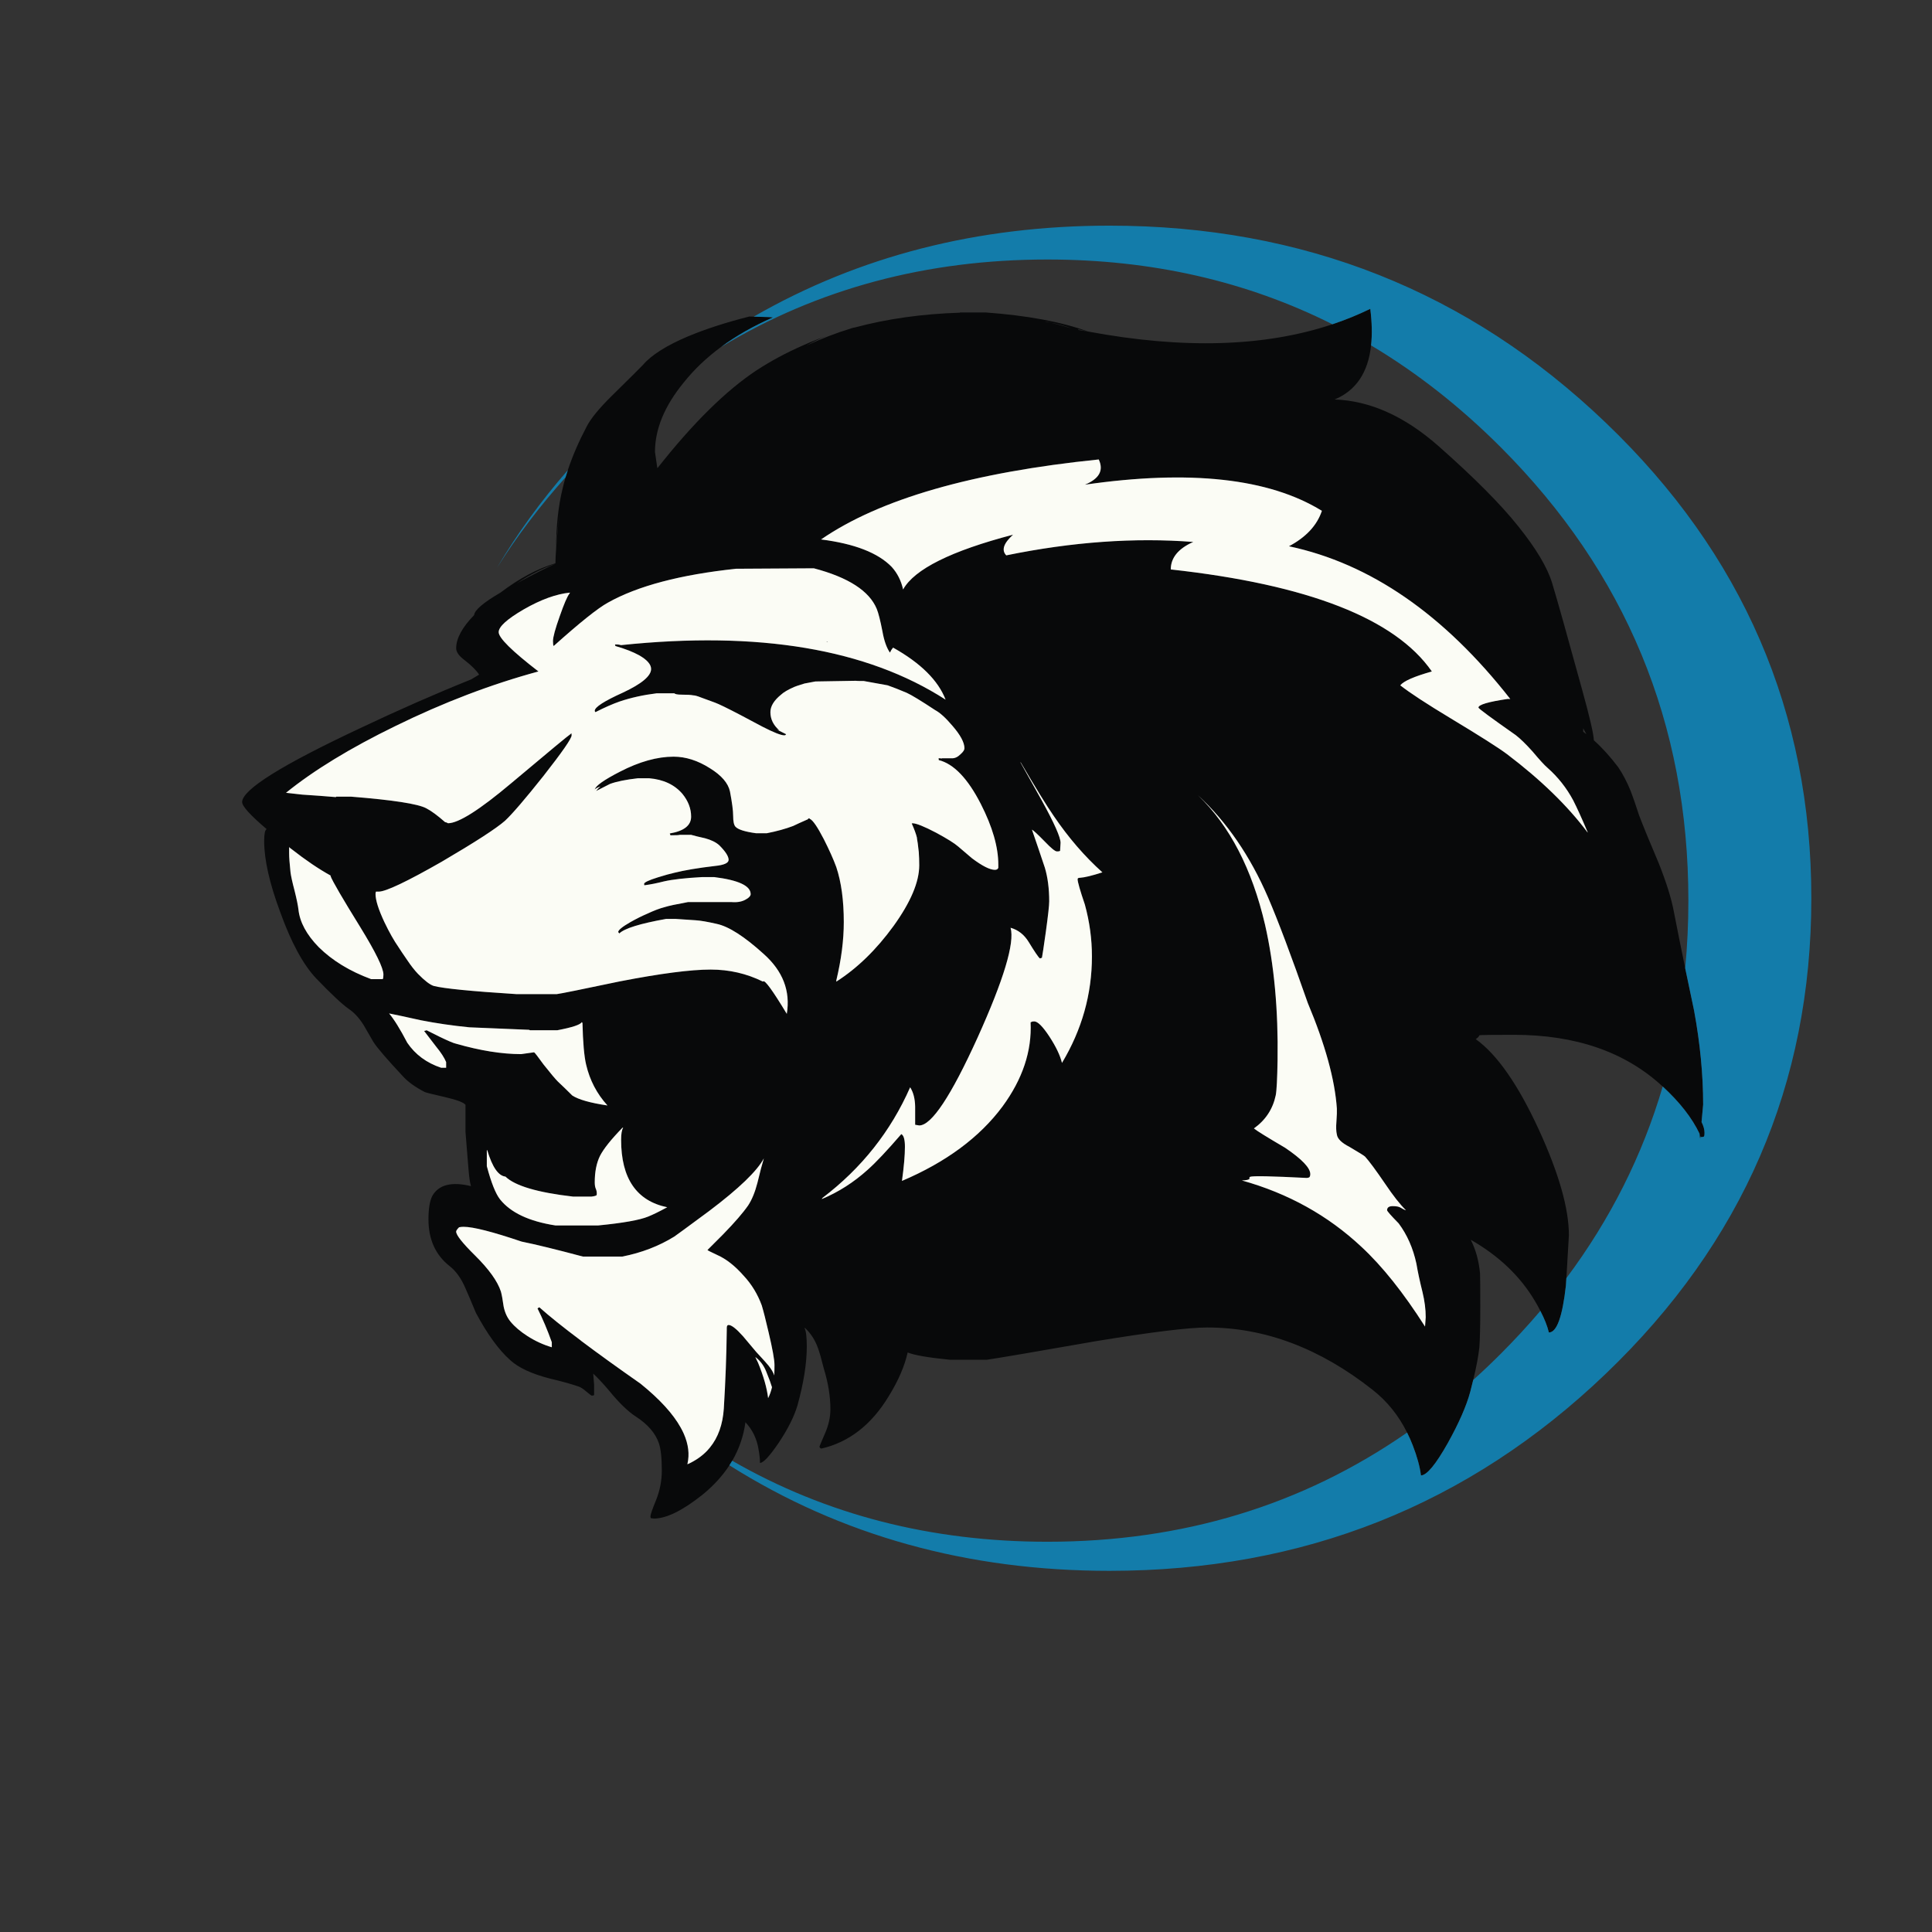 <?xml version="1.0" encoding="utf-8"?>
<!-- Generator: Adobe Illustrator 16.0.0, SVG Export Plug-In . SVG Version: 6.00 Build 0)  -->
<!DOCTYPE svg PUBLIC "-//W3C//DTD SVG 1.1//EN" "http://www.w3.org/Graphics/SVG/1.1/DTD/svg11.dtd">
<svg version="1.1" id="Layer_1" xmlns="http://www.w3.org/2000/svg" xmlns:xlink="http://www.w3.org/1999/xlink" x="0px" y="0px"
	 width="300px" height="300px" viewBox="0 0 300 300" enable-background="new 0 0 300 300" xml:space="preserve">
<rect x="0" y="0" width="300" height="300" fill="#333333" stroke="none"/>
<g>
	<path fill-rule="evenodd" clip-rule="evenodd" fill="#08090A" d="M245.837,113.616c0.141,0.118,0.306,0.247,0.494,0.388
		c-0.142-0.282-0.307-0.588-0.494-0.917V113.616z M212.899,53.634c-0.456,4.217-2.345,7.016-5.663,8.398
		c5.48,0.188,10.844,2.587,16.089,7.197c5.575,4.917,9.728,9.092,12.455,12.526c2.753,3.435,4.493,6.351,5.223,8.75
		c0.729,2.375,2.281,7.892,4.657,16.548c1.177,4.234,1.787,6.869,1.834,7.904c1.247,1.105,2.506,2.493,3.776,4.164
		c0.729,1.082,1.376,2.317,1.94,3.705c0.329,0.847,0.765,2.105,1.306,3.775c0.635,1.67,1.658,4.164,3.069,7.48
		c1.176,2.964,1.952,5.457,2.329,7.48c0.483,2.493,1.071,5.421,1.764,8.786c0.421,2.026,0.88,4.214,1.377,6.563
		c0.94,5.104,1.411,9.974,1.411,14.607l-0.248,2.717c0.307,0.611,0.459,1.164,0.459,1.658c0,0.354-0.023,0.518-0.07,0.494
		c0.047,0.117-0.117,0.176-0.494,0.176c-0.023-0.047-0.035-0.105-0.035-0.176l-0.07,0.424c-0.047-0.142-0.07-0.271-0.07-0.389
		c-0.024-0.141-0.036-0.271-0.036-0.389c-1.162-2.439-3.066-4.88-5.716-7.32c-0.038-0.029-0.073-0.059-0.105-0.088
		c-5.763-5.293-13.432-7.939-23.005-7.939c-3.317,0-5.104,0.023-5.363,0.07c-0.047,0.188-0.235,0.389-0.564,0.6
		c3.316,2.377,6.586,7.068,9.809,14.078c3.105,6.775,4.657,12.232,4.657,16.372c0,0.195-0.129,2.419-0.388,6.669
		c-0.023,0.364-0.047,0.74-0.07,1.129c-0.541,4.869-1.423,7.304-2.646,7.304c-0.233-0.984-0.675-2.102-1.323-3.353
		c-0.265-0.521-0.564-1.062-0.899-1.623c-2.282-3.811-5.587-6.95-9.915-9.42c0.776,1.506,1.259,3.258,1.446,5.257
		c0.023,0.636,0.035,2.376,0.035,5.222c0,2.87-0.047,4.94-0.141,6.211c-0.146,1.367-0.464,3.061-0.953,5.08
		c-0.136,0.583-0.289,1.194-0.458,1.835c-0.589,2.188-1.753,4.846-3.493,7.974c-1.882,3.341-3.27,5.011-4.164,5.011
		c-0.164-1.341-0.588-2.894-1.27-4.657c-0.267-0.693-0.561-1.357-0.883-1.994c-1.317-2.648-3.093-4.854-5.327-6.615
		c-8.187-6.469-16.76-9.703-25.722-9.703c-2.87,0-8.609,0.705-17.219,2.117c-9.127,1.6-14.783,2.563-16.972,2.893h-5.751
		c-3.34-0.329-5.528-0.705-6.563-1.129c-0.47,2.117-1.446,4.375-2.928,6.775c-2.682,4.445-6.175,7.162-10.479,8.15
		c-0.188-0.07-0.282-0.177-0.282-0.318c0-0.047,0.282-0.717,0.847-2.011s0.847-2.552,0.847-3.775c0-1.999-0.341-4.104-1.022-6.315
		c-0.354-1.436-0.659-2.506-0.918-3.211c-0.446-1.247-1.117-2.282-2.011-3.105h-0.07c0.234,0.447,0.353,1.412,0.353,2.894
		c0,2.587-0.482,5.634-1.447,9.138c-0.518,1.741-1.493,3.682-2.928,5.822c-1.412,2.07-2.376,3.105-2.894,3.105
		c0-0.564-0.07-1.247-0.212-2.047c-0.259-1.67-0.94-3.094-2.046-4.27c-0.29,2.139-0.972,4.133-2.047,5.98
		c-0.138,0.236-0.284,0.471-0.441,0.706c-1.066,1.641-2.46,3.163-4.181,4.569c-3.105,2.471-5.622,3.705-7.551,3.705l-0.494-0.07
		l-0.035-0.283c0-0.258,0.294-1.105,0.882-2.54c0.588-1.481,0.882-2.999,0.882-4.552c0-1.952-0.152-3.375-0.459-4.27
		c-0.54-1.553-1.716-2.916-3.527-4.093c-1.247-0.8-2.646-2.151-4.199-4.058c-0.894-1.059-1.717-1.94-2.47-2.646
		c0.047,0.447,0.094,1.023,0.141,1.729v1.588c-0.047,0.07-0.164,0.105-0.353,0.105c-0.07,0-0.341-0.2-0.812-0.6
		c-0.517-0.447-0.929-0.718-1.234-0.812c-1.247-0.424-2.729-0.835-4.445-1.234c-2.848-0.73-4.917-1.694-6.211-2.895
		c-1.764-1.575-3.528-4.01-5.292-7.303c-0.706-1.693-1.247-2.965-1.623-3.811c-0.659-1.553-1.494-2.717-2.506-3.494
		c-2.163-1.717-3.245-4.127-3.245-7.232c0-1.646,0.199-2.858,0.6-3.635c0.988-1.74,2.987-2.246,5.998-1.518
		c-0.165-0.587-0.294-1.493-0.388-2.716c-0.236-2.87-0.389-4.763-0.459-5.681v-4.234c-0.307-0.376-1.377-0.776-3.211-1.199
		c-1.858-0.424-2.893-0.683-3.105-0.776c-1.505-0.776-2.646-1.6-3.422-2.47c-2.423-2.588-3.94-4.352-4.552-5.293
		c-0.683-1.199-1.2-2.094-1.553-2.682c-0.706-1.105-1.47-1.928-2.294-2.47c-1.059-0.753-2.739-2.329-5.045-4.728
		c-2.023-2.141-3.881-5.563-5.575-10.268c-1.67-4.47-2.505-8.163-2.505-11.079c0-1.106,0.13-1.718,0.389-1.835
		c-2.541-2.165-3.811-3.563-3.811-4.199c0-1.928,6.15-5.774,18.453-11.537c5.904-2.799,11.608-5.305,17.112-7.516
		c0.494-0.306,0.905-0.553,1.234-0.741c-0.423-0.658-1.163-1.399-2.222-2.223c-0.895-0.659-1.342-1.282-1.342-1.87
		c0-1.529,0.93-3.246,2.788-5.151c0.07-0.776,1.435-1.94,4.093-3.493c2.917-2.211,5.763-3.729,8.538-4.551V87.4
		c0-0.518,0.036-1.247,0.106-2.188c0-3.481,0.329-6.575,0.988-9.28c0.139-0.6,0.297-1.206,0.476-1.817
		c0.111-0.369,0.229-0.74,0.354-1.111c0.721-2.183,1.702-4.453,2.945-6.81c0.636-1.223,1.93-2.799,3.882-4.728
		c2.846-2.799,4.457-4.399,4.833-4.798c1.295-1.529,3.635-3.011,7.022-4.446c2.775-1.153,5.939-2.176,9.491-3.07
		c0.239,0.005,0.469,0.011,0.688,0.018c1.945,0.04,2.939,0.081,2.981,0.124c-3.043,1.335-5.736,2.87-8.08,4.604
		c-2.248,1.659-4.177,3.5-5.786,5.522c-2.964,3.623-4.445,7.21-4.445,10.762l0.353,2.435l0.035,0.07
		c5.504-6.986,10.645-12.055,15.419-15.207c2.211-1.435,4.575-2.706,7.092-3.811c1.189-0.539,2.425-1.033,3.705-1.482
		c-0.923,0.348-1.958,0.842-3.105,1.482c2.329-1.082,4.658-1.976,6.986-2.682c-0.052,0.013-0.104,0.025-0.159,0.036
		c0.166-0.045,0.338-0.093,0.513-0.141c0.07-0.023,0.141-0.035,0.211-0.035c4.987-1.341,10.421-2.105,16.301-2.293v-0.036h3.987
		c6.47,0.471,11.773,1.458,15.913,2.964c14.797,2.759,27.446,2.382,37.948-1.129c2.041-0.683,3.999-1.483,5.875-2.399
		C213.043,50.069,213.084,51.962,212.899,53.634z M244.284,124.272c-1.035-1.929-2.364-3.611-3.987-5.046
		c-0.447-0.376-1.223-1.223-2.329-2.541c-1.034-1.152-1.904-1.999-2.61-2.54c-3.857-2.705-5.786-4.128-5.786-4.27
		c0-0.447,1.505-0.894,4.516-1.341h0.424c-10.279-13.125-21.734-21.029-34.366-23.71c2.657-1.412,4.363-3.246,5.116-5.504
		c-8.21-5.058-20.477-6.41-36.802-4.058c2.235-0.918,2.952-2.223,2.153-3.917c-19.618,2-33.99,6.14-43.117,12.42
		c5.198,0.659,8.855,2.082,10.973,4.269c0.871,0.965,1.459,2.129,1.765,3.494c1.764-3.152,7.457-5.987,17.077-8.503
		c-1.481,1.341-1.834,2.411-1.059,3.21c10.232-2.093,19.912-2.788,29.039-2.082c-2.329,1.035-3.493,2.458-3.493,4.27
		c21.335,2.352,34.849,7.633,40.541,15.842c-2.753,0.776-4.388,1.494-4.905,2.153c1.459,1.152,4.082,2.87,7.869,5.151
		c4.492,2.705,7.397,4.552,8.715,5.54c5.245,3.975,9.408,8.021,12.49,12.138h0.035C245.625,127.083,244.872,125.424,244.284,124.272
		z M167.437,51.164v0.07l1.517,0.247C167.777,51.199,167.271,51.094,167.437,51.164z M166.342,50.987
		c-0.822-0.329-1.929-0.635-3.315-0.917c-0.26-0.094-0.541-0.153-0.848-0.176C163.544,50.176,164.931,50.541,166.342,50.987z
		 M138.187,101.337c-0.518-0.752-0.906-1.847-1.165-3.281c-0.329-1.694-0.623-2.858-0.882-3.493
		c-1.152-2.799-4.41-4.904-9.773-6.316l-12.067,0.071c-8.656,0.917-15.289,2.67-19.899,5.257c-1.553,0.847-4.363,3.093-8.433,6.739
		c-0.071-0.094-0.106-0.353-0.106-0.776c0-0.612,0.353-1.905,1.059-3.881c0.658-1.882,1.152-3.035,1.482-3.458l0.105-0.177
		c-2.141,0.212-4.54,1.082-7.198,2.611c-2.587,1.505-3.881,2.682-3.881,3.528c0,0.894,2.058,2.929,6.174,6.104
		c-7.361,2-14.76,4.822-22.192,8.468c-7.01,3.411-12.679,6.869-17.007,10.374l2.505,0.282c1.835,0.118,3.587,0.247,5.257,0.388
		c0-0.047,0.012-0.07,0.035-0.07h2.329c6.469,0.518,10.35,1.117,11.645,1.799c0.775,0.4,1.752,1.117,2.928,2.152
		c0.165,0.023,0.317,0.083,0.459,0.176c1.623,0,4.893-2.07,9.809-6.21c5.904-4.963,8.985-7.515,9.244-7.657l0.07-0.105
		c0.047,0,0.071,0.105,0.071,0.317c0,0.494-1.459,2.599-4.375,6.315c-2.823,3.552-4.811,5.869-5.964,6.951
		c-1.364,1.2-4.633,3.317-9.809,6.351c-5.434,3.105-8.703,4.658-9.809,4.658c-0.142,0-0.282,0-0.424,0
		c-0.047,0.117-0.07,0.235-0.07,0.353c0,0.964,0.459,2.423,1.376,4.376c0.753,1.575,1.482,2.869,2.188,3.881
		c0.282,0.447,0.741,1.129,1.376,2.046c0.564,0.847,1.117,1.553,1.658,2.117c1.035,1.059,1.847,1.683,2.435,1.87
		c1.529,0.4,5.799,0.823,12.809,1.27h6.315c0.588-0.07,3.846-0.729,9.773-1.975c6.305-1.224,11.009-1.836,14.114-1.836
		c2.893,0,5.598,0.624,8.115,1.871l0.035-0.035c0.259-0.26,1.481,1.422,3.669,5.045c0.588-3.552-0.611-6.656-3.599-9.314
		c-2.987-2.705-5.41-4.258-7.269-4.658c-1.435-0.329-2.528-0.518-3.281-0.564c-1.764-0.117-2.811-0.188-3.141-0.211h-1.446
		c-4.069,0.729-6.492,1.481-7.269,2.258l-0.176-0.212c0-0.306,0.635-0.823,1.904-1.552c0.918-0.518,1.765-0.941,2.541-1.271
		c1.105-0.518,2.034-0.87,2.787-1.059c0.588-0.188,1.788-0.446,3.6-0.776h6.81c0.917,0.071,1.67-0.082,2.258-0.458
		c0.447-0.259,0.67-0.518,0.67-0.776c0-1.293-1.881-2.175-5.646-2.646h-1.94c-2.587,0.141-4.552,0.365-5.892,0.67
		c-1.105,0.282-2.117,0.482-3.034,0.6l-0.036-0.212c0-0.235,0.718-0.576,2.153-1.023c1.058-0.329,1.904-0.564,2.54-0.706
		c1.6-0.4,3.704-0.753,6.315-1.059c1.411-0.141,2.117-0.458,2.117-0.953c0-0.541-0.482-1.294-1.446-2.258
		c-0.518-0.47-1.26-0.835-2.224-1.094c-1.059-0.235-1.775-0.412-2.151-0.529h-1.765c-0.095,0.047-0.576,0.071-1.446,0.071
		l-0.106-0.282c2.212-0.376,3.317-1.247,3.317-2.611c0-1.247-0.447-2.422-1.342-3.528c-1.223-1.435-2.952-2.246-5.187-2.435h-1.729
		c-1.882,0.212-3.329,0.506-4.341,0.882c-0.07,0.023-0.787,0.388-2.151,1.094c0.188-0.259,0.412-0.494,0.67-0.706
		c-0.564,0.211-0.858,0.376-0.882,0.494c0.001,0.046,0.013,0.082,0.035,0.106l-0.035-0.035v-0.071
		c0.095-0.564,1.399-1.494,3.916-2.787c3.011-1.553,5.787-2.329,8.327-2.329c1.882,0,3.764,0.6,5.646,1.8
		c1.788,1.105,2.822,2.305,3.105,3.599c0.329,1.74,0.494,2.999,0.494,3.775c0,0.871,0.117,1.435,0.353,1.694
		c0.399,0.447,1.47,0.788,3.211,1.023h1.657c1.553-0.306,2.918-0.682,4.094-1.129c0.377-0.188,1.152-0.541,2.329-1.059v-0.106h0.105
		c0.047,0,0.082,0,0.105,0l0.07,0.071c0.447,0.188,1.165,1.235,2.153,3.141c0.846,1.67,1.493,3.116,1.94,4.34
		c0.776,2.328,1.164,5.174,1.164,8.539c0,2.799-0.388,5.821-1.164,9.066v0.178c3.246-2.07,6.21-4.952,8.892-8.645
		c2.657-3.693,3.987-6.834,3.987-9.421c0-0.729-0.024-1.412-0.071-2.047c-0.117-1.105-0.212-1.811-0.282-2.117v-0.105
		c-0.141-0.588-0.412-1.329-0.812-2.223l0.106-0.035c0.588,0,1.822,0.494,3.704,1.482c1.693,0.917,2.823,1.623,3.388,2.117
		l2.152,1.835c1.599,1.2,2.787,1.8,3.563,1.8c0.282,0,0.459-0.106,0.529-0.318c0-0.047,0-0.211,0-0.494
		c0-2.729-0.906-5.869-2.717-9.42c-2.023-3.952-4.199-6.222-6.527-6.81l-0.035-0.282h0.211c0.07,0,0.165,0.012,0.282,0.036
		c0-0.024,0.012-0.036,0.036-0.036h1.517c0.471,0.023,0.929-0.188,1.376-0.635c0.399-0.353,0.6-0.659,0.6-0.917
		c0-0.894-0.623-2.058-1.869-3.493c-1.035-1.223-1.93-2.035-2.682-2.435c-2.212-1.458-3.682-2.352-4.411-2.682
		c-1.105-0.47-2.093-0.858-2.964-1.164l-3.704-0.67c-0.801,0-1.224-0.012-1.271-0.035l-6.245,0.105l-1.693,0.318
		c-0.988,0.306-1.518,0.482-1.588,0.529c-0.965,0.423-1.647,0.823-2.047,1.199c-1.105,0.894-1.658,1.8-1.658,2.717
		c0,1.082,0.458,2.023,1.376,2.823l-0.354-0.105c0.354,0.188,0.824,0.423,1.412,0.706c-0.047,0.118-0.141,0.176-0.282,0.176
		c-0.518,0-1.647-0.447-3.387-1.341c-1.836-0.988-2.964-1.587-3.388-1.799c-2.07-1.082-3.399-1.729-3.987-1.941l-2.117-0.776
		c-0.588-0.235-1.012-0.353-1.27-0.353c-0.329-0.07-0.941-0.106-1.835-0.106c-0.588,0-0.953-0.07-1.094-0.211h-2.717
		c-2.094,0.259-4.011,0.682-5.752,1.27c-1.082,0.376-2.34,0.929-3.774,1.658c-0.071-0.07-0.106-0.141-0.106-0.211
		c0-0.564,1.458-1.505,4.375-2.823c2.917-1.364,4.376-2.587,4.376-3.669c0-0.706-0.612-1.412-1.836-2.117
		c-0.987-0.541-2.222-1.023-3.704-1.446l-0.07-0.247h0.246c0.212,0,0.447,0.035,0.706,0.105c21.358-2.234,38.153,0.588,50.386,8.468
		c-1.153-2.987-3.87-5.681-8.15-8.08C138.492,100.773,138.327,101.032,138.187,101.337z M128.377,99.609
		c0.023,0,0.083,0.023,0.177,0.07h-0.177V99.609z M158.475,118.415c0,0.023,1.094,1.976,3.28,5.857
		c1.953,3.552,2.93,5.751,2.93,6.598l-0.07,1.165c0.047,0.118-0.118,0.176-0.494,0.176c-0.283,0-0.906-0.506-1.871-1.517
		c-1.105-1.129-1.775-1.752-2.011-1.87c0.635,1.835,1.306,3.811,2.011,5.928c0.447,1.505,0.671,3.246,0.671,5.222
		c0,0.612-0.177,2.2-0.529,4.763c-0.329,2.329-0.529,3.657-0.6,3.987l-0.317,0.105c-0.236-0.188-0.813-1.035-1.729-2.54
		c-0.705-1.153-1.646-1.894-2.822-2.224c0.658,2.353-1.059,8.057-5.151,17.113c-4.117,9.056-7.128,13.584-9.032,13.584l-0.636-0.105
		c0-1.223,0-2.164,0-2.823c-0.023-1.223-0.282-2.223-0.776-2.999c-3.011,6.846-7.551,12.572-13.62,17.184l-0.105,0.176
		c2.588-1.082,4.964-2.599,7.128-4.551c1.294-1.152,3.034-3,5.222-5.54c0.376,0.188,0.564,0.847,0.564,1.976
		c0,1.294-0.153,3.059-0.459,5.293c6.846-2.917,12.044-6.763,15.596-11.538c3.129-4.257,4.587-8.62,4.376-13.09
		c0.022,0,0.058-0.012,0.104-0.035c0.071-0.071,0.224-0.106,0.459-0.106c0.541,0,1.329,0.788,2.364,2.364
		c1.012,1.553,1.659,2.905,1.94,4.058v0.035c3.105-5.175,4.658-10.691,4.658-16.548c0-2.705-0.365-5.387-1.095-8.044
		c-0.752-2.211-1.129-3.529-1.129-3.952c0-0.141,0.118-0.211,0.354-0.211c0.729-0.047,1.894-0.33,3.493-0.847
		c-2.753-2.47-5.27-5.386-7.551-8.75c-1.082-1.553-2.8-4.34-5.151-8.362V118.415z M186.03,123.496
		c4.917,4.728,8.387,11.432,10.409,20.111c1.411,6.211,2.059,13.221,1.94,21.029c-0.047,2.918-0.142,4.729-0.282,5.434
		c-0.446,2.141-1.576,3.858-3.388,5.152c0.377,0.329,1.988,1.328,4.835,2.999c2.61,1.765,3.916,3.128,3.916,4.093
		c0,0.212-0.047,0.376-0.142,0.494c-0.07,0.047-0.199,0.082-0.388,0.105c-5.48-0.282-8.421-0.341-8.821-0.176
		c-0.117,0.094-0.141,0.188-0.07,0.281c-0.07,0.165-0.471,0.26-1.199,0.283c7.174,1.999,13.36,5.434,18.559,10.303
		c3.246,3.01,6.539,7.139,9.88,12.385l0.105-1.447c0-1.223-0.165-2.517-0.493-3.881c-0.424-1.693-0.742-3.176-0.953-4.445
		c-0.518-2.4-1.436-4.481-2.752-6.246c-1.2-1.223-1.8-1.905-1.8-2.046c0-0.424,0.294-0.636,0.882-0.636
		c0.565,0,0.977,0.083,1.234,0.247c0.33,0.212,0.601,0.341,0.813,0.389c-0.917-0.894-1.999-2.271-3.246-4.128
		c-1.411-2.07-2.446-3.471-3.105-4.199c-0.141-0.141-0.952-0.646-2.435-1.518c-1.199-0.611-1.846-1.246-1.94-1.904
		c-0.117-0.494-0.142-1.165-0.07-2.012c0.07-0.965,0.094-1.635,0.07-2.012c-0.306-4.492-1.811-9.961-4.516-16.406
		c-2.541-7.269-4.599-12.737-6.175-16.407C194.122,132.916,190.5,127.635,186.03,123.496z M45.743,138.314
		c0.329,1.317,0.529,2.294,0.6,2.929c0.211,1.953,1.258,3.893,3.141,5.822c2.116,2.093,4.833,3.752,8.15,4.975h1.799
		c0.071-0.141,0.106-0.377,0.106-0.705c0-1.012-1.2-3.471-3.599-7.375c-2.753-4.446-4.294-7.092-4.623-7.939l0.071-0.035
		c-1.882-1.035-3.917-2.411-6.104-4.128c-0.142-0.094-0.271-0.2-0.388-0.317c0,0.259,0,0.576,0,0.952
		c0,0.612,0.069,1.588,0.211,2.929C45.179,136.009,45.39,136.974,45.743,138.314z M86.919,79.814
		c-0.307,1.811-0.494,3.61-0.564,5.398c0.07-1.012,0.176-2.223,0.317-3.634C86.766,80.92,86.849,80.332,86.919,79.814z
		 M80.639,90.364c2.398-1.294,4.27-2.235,5.609-2.823c-1.952,0.682-3.951,1.694-5.998,3.034
		C80.368,90.505,80.497,90.435,80.639,90.364z M82.155,159.908l-9.279-0.388c-2.611-0.259-5.116-0.623-7.516-1.094
		c-2.328-0.518-3.976-0.871-4.939-1.059c0.775,0.917,1.717,2.434,2.822,4.551c1.247,1.836,3,3.129,5.258,3.882h0.776v-0.882
		c-0.282-0.683-0.8-1.482-1.553-2.399c-1.059-1.364-1.682-2.177-1.87-2.435c0.07,0,0.2-0.035,0.389-0.105l1.976,0.987
		c1.364,0.659,2.223,1.023,2.575,1.094c3.764,1.082,7.139,1.623,10.127,1.623l2.011-0.282c0.07,0,0.564,0.635,1.482,1.905
		c1.082,1.364,1.822,2.247,2.223,2.646c0.635,0.589,1.376,1.307,2.223,2.153c0.965,0.635,2.787,1.152,5.469,1.552
		c-1.646-1.811-2.752-3.928-3.316-6.351c-0.306-1.294-0.493-3.446-0.564-6.457l-0.105-0.141c-0.188,0.399-1.459,0.823-3.812,1.271
		h-4.233L82.155,159.908z M96.763,175.116h-0.105c-1.765,1.811-2.929,3.27-3.493,4.375c-0.541,1.105-0.812,2.469-0.812,4.093
		c0,0.399,0.047,0.718,0.142,0.952c0.117,0.259,0.176,0.518,0.176,0.776c0,0.142-0.012,0.235-0.035,0.282
		c-0.117,0.094-0.377,0.164-0.776,0.212h-2.893c-5.505-0.636-8.998-1.67-10.48-3.104c-1.104-0.118-2.046-1.482-2.822-4.094h-0.07
		v2.471c0.683,2.563,1.364,4.281,2.047,5.15c1.646,2.07,4.516,3.423,8.608,4.059h6.634c3.857-0.377,6.445-0.836,7.763-1.377
		c0.752-0.305,1.693-0.764,2.822-1.376l0.142-0.07c-4.775-0.988-7.163-4.481-7.163-10.479
		C96.445,176.067,96.552,175.444,96.763,175.116z M71.288,190.569c-0.306,0.307-0.459,0.529-0.459,0.671
		c0,0.541,0.977,1.776,2.93,3.704c2.163,2.141,3.504,4.012,4.021,5.611c0.141,0.518,0.282,1.293,0.424,2.328
		c0.188,0.918,0.541,1.693,1.059,2.328c0.635,0.777,1.517,1.529,2.646,2.259c1.223,0.776,2.481,1.353,3.774,1.729v-0.777
		c-0.658-1.857-1.399-3.61-2.223-5.257l0.282-0.177c1.556,1.387,3.69,3.099,6.404,5.135c0.038,0.037,0.08,0.072,0.123,0.105
		c2.555,1.92,5.612,4.125,9.174,6.615c2.98,2.404,5.068,4.686,6.263,6.846c0.18,0.322,0.339,0.641,0.477,0.952
		c0.715,1.627,0.903,3.18,0.565,4.657v0.07c1.216-0.542,2.239-1.248,3.069-2.117c0.154-0.162,0.302-0.332,0.44-0.511
		c1.258-1.548,1.97-3.554,2.135-6.017c0.259-4.21,0.412-8.279,0.459-12.207c0-0.094,0-0.201,0-0.318
		c0-0.305,0.094-0.459,0.282-0.459c0.446,0,1.188,0.576,2.223,1.729c0.541,0.636,1.223,1.446,2.047,2.435
		c1.176,1.27,1.822,1.988,1.94,2.152c0.447,0.564,0.74,1.07,0.882,1.518c0.023-0.518,0.035-1.059,0.035-1.623
		c0-0.801-0.306-2.494-0.917-5.081c-0.447-1.929-0.8-3.317-1.059-4.164c-0.636-1.74-1.564-3.27-2.788-4.587
		c-1.364-1.553-2.739-2.634-4.128-3.246c-1.011-0.471-1.517-0.729-1.517-0.775l2.435-2.436c1.787-1.834,3.081-3.328,3.881-4.48
		c0.588-0.895,1.07-2.07,1.446-3.528c0.4-1.671,0.718-2.882,0.953-3.634l0.035-0.142c-1.035,1.952-3.857,4.669-8.468,8.15
		c-3.435,2.54-5.246,3.87-5.434,3.987c-2.4,1.482-5.093,2.517-8.08,3.104h-6.104c-4.141-1.104-7.316-1.882-9.527-2.329
		c-4.517-1.528-7.516-2.293-8.997-2.293C71.735,190.499,71.5,190.522,71.288,190.569z M117.298,210.752
		c0.142,0.282,0.282,0.576,0.424,0.882c0.847,2.07,1.364,3.894,1.553,5.469c0.258-0.517,0.458-1.082,0.6-1.693
		c-0.165-0.564-0.459-1.363-0.883-2.398c-0.353-0.918-0.905-1.671-1.657-2.259H117.298z"/>
	<path fill-rule="evenodd" clip-rule="evenodd" fill="#FBFCF5" d="M244.284,124.272c0.588,1.152,1.341,2.811,2.258,4.975h-0.035
		c-3.082-4.117-7.245-8.163-12.49-12.138c-1.317-0.988-4.223-2.834-8.715-5.54c-3.787-2.282-6.41-3.999-7.869-5.151
		c0.518-0.659,2.152-1.376,4.905-2.153c-5.692-8.209-19.206-13.49-40.541-15.842c0-1.812,1.164-3.234,3.493-4.27
		c-9.127-0.706-18.807-0.012-29.039,2.082c-0.775-0.799-0.423-1.87,1.059-3.21c-9.62,2.517-15.313,5.351-17.077,8.503
		c-0.306-1.364-0.894-2.529-1.765-3.494c-2.117-2.187-5.774-3.61-10.973-4.269c9.127-6.28,23.499-10.42,43.117-12.42
		c0.799,1.694,0.082,2.999-2.153,3.917c16.325-2.353,28.592-1,36.802,4.058c-0.753,2.258-2.459,4.092-5.116,5.504
		c12.632,2.681,24.087,10.585,34.366,23.71h-0.424c-3.011,0.447-4.516,0.894-4.516,1.341c0,0.142,1.929,1.564,5.786,4.27
		c0.706,0.541,1.576,1.388,2.61,2.54c1.106,1.317,1.882,2.165,2.329,2.541C241.92,120.661,243.249,122.343,244.284,124.272z
		 M186.03,123.496c4.47,4.14,8.092,9.42,10.868,15.842c1.576,3.67,3.634,9.139,6.175,16.407c2.705,6.445,4.21,11.914,4.516,16.406
		c0.023,0.377,0,1.047-0.07,2.012c-0.071,0.847-0.047,1.518,0.07,2.012c0.095,0.658,0.741,1.293,1.94,1.904
		c1.482,0.871,2.294,1.377,2.435,1.518c0.659,0.729,1.694,2.129,3.105,4.199c1.247,1.857,2.329,3.234,3.246,4.128
		c-0.212-0.048-0.482-0.177-0.813-0.389c-0.258-0.164-0.669-0.247-1.234-0.247c-0.588,0-0.882,0.212-0.882,0.636
		c0,0.141,0.6,0.823,1.8,2.046c1.316,1.765,2.234,3.846,2.752,6.246c0.211,1.27,0.529,2.752,0.953,4.445
		c0.328,1.364,0.493,2.658,0.493,3.881l-0.105,1.447c-3.341-5.246-6.634-9.375-9.88-12.385c-5.198-4.869-11.385-8.304-18.559-10.303
		c0.729-0.023,1.129-0.118,1.199-0.283c-0.07-0.094-0.047-0.188,0.07-0.281c0.4-0.165,3.341-0.106,8.821,0.176
		c0.188-0.023,0.317-0.059,0.388-0.105c0.095-0.118,0.142-0.282,0.142-0.494c0-0.965-1.306-2.328-3.916-4.093
		c-2.847-1.671-4.458-2.67-4.835-2.999c1.812-1.294,2.941-3.012,3.388-5.152c0.141-0.705,0.235-2.516,0.282-5.434
		c0.118-7.809-0.529-14.818-1.94-21.029C194.417,134.927,190.947,128.224,186.03,123.496z M158.475,118.415v-0.071
		c2.352,4.022,4.069,6.81,5.151,8.362c2.281,3.364,4.798,6.28,7.551,8.75c-1.6,0.518-2.765,0.8-3.493,0.847
		c-0.235,0-0.354,0.07-0.354,0.211c0,0.423,0.377,1.741,1.129,3.952c0.729,2.658,1.095,5.339,1.095,8.044
		c0,5.856-1.553,11.373-4.658,16.548v-0.035c-0.281-1.152-0.929-2.505-1.94-4.058c-1.035-1.576-1.823-2.364-2.364-2.364
		c-0.235,0-0.388,0.035-0.459,0.106c-0.047,0.023-0.082,0.035-0.104,0.035c0.211,4.47-1.247,8.833-4.376,13.09
		c-3.552,4.775-8.75,8.621-15.596,11.538c0.306-2.234,0.459-3.999,0.459-5.293c0-1.129-0.188-1.787-0.564-1.976
		c-2.188,2.54-3.928,4.388-5.222,5.54c-2.164,1.952-4.54,3.469-7.128,4.551l0.105-0.176c6.069-4.611,10.609-10.338,13.62-17.184
		c0.494,0.776,0.753,1.776,0.776,2.999c0,0.659,0,1.601,0,2.823l0.636,0.105c1.904,0,4.915-4.528,9.032-13.584
		c4.093-9.057,5.81-14.761,5.151-17.113c1.176,0.33,2.117,1.07,2.822,2.224c0.917,1.505,1.493,2.353,1.729,2.54l0.317-0.105
		c0.07-0.33,0.271-1.658,0.6-3.987c0.353-2.563,0.529-4.151,0.529-4.763c0-1.976-0.224-3.717-0.671-5.222
		c-0.705-2.117-1.376-4.093-2.011-5.928c0.235,0.118,0.905,0.741,2.011,1.87c0.965,1.011,1.588,1.517,1.871,1.517
		c0.376,0,0.541-0.059,0.494-0.176l0.07-1.165c0-0.847-0.977-3.046-2.93-6.598C159.568,120.391,158.475,118.438,158.475,118.415z
		 M128.377,99.609v0.07h0.177C128.46,99.632,128.4,99.609,128.377,99.609z M138.187,101.337c0.141-0.306,0.306-0.564,0.494-0.776
		c4.28,2.399,6.997,5.093,8.15,8.08c-12.232-7.88-29.027-10.703-50.386-8.468c-0.259-0.07-0.494-0.105-0.706-0.105h-0.246
		l0.07,0.247c1.482,0.423,2.717,0.905,3.704,1.446c1.224,0.706,1.836,1.412,1.836,2.117c0,1.082-1.459,2.305-4.376,3.669
		c-2.917,1.317-4.375,2.258-4.375,2.823c0,0.07,0.035,0.141,0.106,0.211c1.435-0.729,2.692-1.282,3.774-1.658
		c1.741-0.588,3.658-1.011,5.752-1.27h2.717c0.141,0.141,0.506,0.211,1.094,0.211c0.894,0,1.506,0.036,1.835,0.106
		c0.258,0,0.682,0.118,1.27,0.353l2.117,0.776c0.588,0.212,1.917,0.859,3.987,1.941c0.424,0.212,1.552,0.812,3.388,1.799
		c1.739,0.894,2.869,1.341,3.387,1.341c0.142,0,0.235-0.059,0.282-0.176c-0.588-0.282-1.059-0.518-1.412-0.706l0.354,0.105
		c-0.918-0.8-1.376-1.741-1.376-2.823c0-0.917,0.553-1.823,1.658-2.717c0.399-0.376,1.082-0.776,2.047-1.199
		c0.07-0.047,0.6-0.224,1.588-0.529l1.693-0.318l6.245-0.105c0.047,0.023,0.47,0.035,1.271,0.035l3.704,0.67
		c0.871,0.306,1.858,0.694,2.964,1.164c0.729,0.33,2.199,1.223,4.411,2.682c0.752,0.4,1.646,1.211,2.682,2.435
		c1.246,1.435,1.869,2.599,1.869,3.493c0,0.259-0.2,0.564-0.6,0.917c-0.447,0.447-0.905,0.658-1.376,0.635h-1.517
		c-0.024,0-0.036,0.012-0.036,0.036c-0.117-0.024-0.212-0.036-0.282-0.036h-0.211l0.035,0.282c2.328,0.588,4.504,2.858,6.527,6.81
		c1.811,3.552,2.717,6.692,2.717,9.42c0,0.283,0,0.447,0,0.494c-0.07,0.211-0.247,0.318-0.529,0.318c-0.776,0-1.965-0.6-3.563-1.8
		l-2.152-1.835c-0.564-0.494-1.694-1.199-3.388-2.117c-1.882-0.988-3.116-1.482-3.704-1.482l-0.106,0.035
		c0.399,0.894,0.671,1.635,0.812,2.223v0.105c0.07,0.306,0.165,1.012,0.282,2.117c0.047,0.635,0.071,1.317,0.071,2.047
		c0,2.587-1.33,5.728-3.987,9.421c-2.682,3.692-5.646,6.574-8.892,8.645v-0.178c0.776-3.245,1.164-6.268,1.164-9.066
		c0-3.365-0.388-6.211-1.164-8.539c-0.447-1.224-1.095-2.67-1.94-4.34c-0.988-1.906-1.706-2.953-2.153-3.141l-0.07-0.071
		c-0.023,0-0.059,0-0.105,0h-0.105v0.106c-1.177,0.518-1.952,0.871-2.329,1.059c-1.176,0.447-2.541,0.823-4.094,1.129h-1.657
		c-1.741-0.235-2.812-0.576-3.211-1.023c-0.235-0.259-0.353-0.823-0.353-1.694c0-0.776-0.165-2.035-0.494-3.775
		c-0.283-1.294-1.317-2.494-3.105-3.599c-1.882-1.2-3.764-1.8-5.646-1.8c-2.54,0-5.316,0.776-8.327,2.329
		c-2.517,1.293-3.821,2.223-3.916,2.787v0.071l0.035,0.035c-0.022-0.024-0.034-0.06-0.035-0.106
		c0.023-0.117,0.317-0.282,0.882-0.494c-0.258,0.211-0.482,0.447-0.67,0.706c1.364-0.706,2.081-1.07,2.151-1.094
		c1.012-0.376,2.459-0.67,4.341-0.882h1.729c2.234,0.188,3.964,1,5.187,2.435c0.895,1.106,1.342,2.282,1.342,3.528
		c0,1.364-1.105,2.235-3.317,2.611l0.106,0.282c0.87,0,1.352-0.023,1.446-0.071h1.765c0.376,0.118,1.093,0.294,2.151,0.529
		c0.964,0.259,1.706,0.624,2.224,1.094c0.964,0.964,1.446,1.717,1.446,2.258c0,0.494-0.706,0.812-2.117,0.953
		c-2.611,0.306-4.716,0.659-6.315,1.059c-0.636,0.141-1.482,0.376-2.54,0.706c-1.436,0.447-2.153,0.788-2.153,1.023l0.036,0.212
		c0.917-0.118,1.929-0.317,3.034-0.6c1.34-0.306,3.305-0.529,5.892-0.67h1.94c3.765,0.471,5.646,1.353,5.646,2.646
		c0,0.259-0.223,0.518-0.67,0.776c-0.588,0.376-1.341,0.529-2.258,0.458h-6.81c-1.812,0.33-3.012,0.588-3.6,0.776
		c-0.753,0.188-1.682,0.541-2.787,1.059c-0.776,0.33-1.623,0.754-2.541,1.271c-1.27,0.729-1.904,1.246-1.904,1.552l0.176,0.212
		c0.776-0.776,3.199-1.529,7.269-2.258h1.446c0.33,0.023,1.377,0.094,3.141,0.211c0.753,0.047,1.847,0.235,3.281,0.564
		c1.858,0.4,4.281,1.953,7.269,4.658c2.987,2.658,4.187,5.763,3.599,9.314c-2.188-3.623-3.41-5.305-3.669-5.045l-0.035,0.035
		c-2.518-1.247-5.223-1.871-8.115-1.871c-3.105,0-7.81,0.612-14.114,1.836c-5.928,1.246-9.186,1.904-9.773,1.975h-6.315
		c-7.01-0.446-11.279-0.869-12.809-1.27c-0.588-0.188-1.399-0.812-2.435-1.87c-0.541-0.564-1.094-1.271-1.658-2.117
		c-0.635-0.917-1.094-1.599-1.376-2.046c-0.705-1.012-1.435-2.306-2.188-3.881c-0.917-1.953-1.376-3.412-1.376-4.376
		c0-0.117,0.023-0.235,0.07-0.353c0.142,0,0.282,0,0.424,0c1.105,0,4.375-1.553,9.809-4.658c5.176-3.034,8.444-5.151,9.809-6.351
		c1.153-1.082,3.141-3.399,5.964-6.951c2.916-3.716,4.375-5.822,4.375-6.315c0-0.212-0.024-0.317-0.071-0.317l-0.07,0.105
		c-0.259,0.142-3.34,2.693-9.244,7.657c-4.916,4.14-8.186,6.21-9.809,6.21c-0.142-0.094-0.294-0.153-0.459-0.176
		c-1.176-1.035-2.152-1.752-2.928-2.152c-1.295-0.683-5.176-1.282-11.645-1.799h-2.329c-0.023,0-0.035,0.023-0.035,0.07
		c-1.67-0.141-3.422-0.271-5.257-0.388l-2.505-0.282c4.328-3.505,9.997-6.962,17.007-10.374c7.433-3.646,14.831-6.469,22.192-8.468
		c-4.116-3.175-6.174-5.21-6.174-6.104c0-0.846,1.294-2.023,3.881-3.528c2.658-1.529,5.058-2.399,7.198-2.611l-0.105,0.177
		c-0.33,0.423-0.824,1.576-1.482,3.458c-0.706,1.976-1.059,3.27-1.059,3.881c0,0.423,0.035,0.682,0.106,0.776
		c4.069-3.646,6.88-5.893,8.433-6.739c4.61-2.587,11.243-4.34,19.899-5.257l12.067-0.071c5.363,1.412,8.621,3.517,9.773,6.316
		c0.259,0.635,0.553,1.799,0.882,3.493C137.28,99.491,137.669,100.585,138.187,101.337z M45.743,138.314
		c-0.354-1.341-0.564-2.305-0.636-2.893c-0.142-1.341-0.211-2.317-0.211-2.929c0-0.376,0-0.693,0-0.952
		c0.117,0.117,0.246,0.223,0.388,0.317c2.188,1.717,4.223,3.093,6.104,4.128l-0.071,0.035c0.329,0.847,1.87,3.493,4.623,7.939
		c2.398,3.904,3.599,6.363,3.599,7.375c0,0.328-0.035,0.564-0.106,0.705h-1.799c-3.317-1.223-6.034-2.882-8.15-4.975
		c-1.883-1.93-2.93-3.869-3.141-5.822C46.272,140.608,46.072,139.632,45.743,138.314z M71.288,190.569
		c0.212-0.047,0.447-0.07,0.706-0.07c1.481,0,4.48,0.765,8.997,2.293c2.211,0.447,5.387,1.225,9.527,2.329h6.104
		c2.987-0.588,5.68-1.622,8.08-3.104c0.188-0.117,1.999-1.447,5.434-3.987c4.61-3.481,7.433-6.198,8.468-8.15l-0.035,0.142
		c-0.235,0.752-0.553,1.963-0.953,3.634c-0.376,1.458-0.858,2.634-1.446,3.528c-0.8,1.152-2.094,2.646-3.881,4.48l-2.435,2.436
		c0,0.047,0.506,0.305,1.517,0.775c1.389,0.612,2.764,1.693,4.128,3.246c1.224,1.317,2.152,2.847,2.788,4.587
		c0.259,0.847,0.611,2.235,1.059,4.164c0.611,2.587,0.917,4.28,0.917,5.081c0,0.564-0.012,1.105-0.035,1.623
		c-0.142-0.447-0.435-0.953-0.882-1.518c-0.118-0.164-0.765-0.883-1.94-2.152c-0.824-0.988-1.506-1.799-2.047-2.435
		c-1.034-1.153-1.776-1.729-2.223-1.729c-0.188,0-0.282,0.154-0.282,0.459c0,0.117,0,0.225,0,0.318
		c-0.047,3.928-0.2,7.997-0.459,12.207c-0.165,2.463-0.877,4.469-2.135,6.017c-0.139,0.179-0.286,0.349-0.44,0.511
		c-0.83,0.869-1.854,1.575-3.069,2.117v-0.07c0.338-1.478,0.149-3.03-0.565-4.657c-0.138-0.312-0.297-0.63-0.477-0.952
		c-1.194-2.16-3.282-4.441-6.263-6.846c-3.562-2.49-6.619-4.695-9.174-6.615c-0.043-0.033-0.085-0.068-0.123-0.105
		c-2.714-2.036-4.849-3.748-6.404-5.135l-0.282,0.177c0.823,1.646,1.564,3.399,2.223,5.257v0.777
		c-1.293-0.377-2.552-0.953-3.774-1.729c-1.13-0.729-2.012-1.481-2.646-2.259c-0.518-0.635-0.871-1.41-1.059-2.328
		c-0.142-1.035-0.283-1.811-0.424-2.328c-0.518-1.6-1.858-3.471-4.021-5.611c-1.953-1.928-2.93-3.163-2.93-3.704
		C70.829,191.099,70.982,190.876,71.288,190.569z M96.763,175.116c-0.211,0.328-0.317,0.951-0.317,1.869
		c0,5.998,2.388,9.491,7.163,10.479l-0.142,0.07c-1.129,0.612-2.07,1.071-2.822,1.376c-1.317,0.541-3.905,1-7.763,1.377h-6.634
		c-4.093-0.636-6.962-1.988-8.608-4.059c-0.683-0.869-1.364-2.587-2.047-5.15v-2.471h0.07c0.776,2.611,1.718,3.976,2.822,4.094
		c1.482,1.435,4.976,2.469,10.48,3.104h2.893c0.399-0.048,0.659-0.118,0.776-0.212c0.023-0.047,0.035-0.141,0.035-0.282
		c0-0.259-0.059-0.518-0.176-0.776c-0.095-0.234-0.142-0.553-0.142-0.952c0-1.624,0.271-2.987,0.812-4.093
		c0.564-1.105,1.729-2.564,3.493-4.375H96.763z M82.155,159.908l0.142,0.071h4.233c2.353-0.447,3.623-0.871,3.812-1.271l0.105,0.141
		c0.071,3.011,0.259,5.163,0.564,6.457c0.564,2.423,1.67,4.54,3.316,6.351c-2.682-0.399-4.504-0.917-5.469-1.552
		c-0.847-0.847-1.588-1.564-2.223-2.153c-0.4-0.398-1.141-1.281-2.223-2.646c-0.918-1.271-1.412-1.905-1.482-1.905l-2.011,0.282
		c-2.988,0-6.363-0.541-10.127-1.623c-0.353-0.07-1.211-0.435-2.575-1.094l-1.976-0.987c-0.188,0.07-0.318,0.105-0.389,0.105
		c0.188,0.258,0.812,1.07,1.87,2.435c0.753,0.917,1.271,1.717,1.553,2.399v0.882h-0.776c-2.258-0.753-4.011-2.046-5.258-3.882
		c-1.105-2.117-2.047-3.634-2.822-4.551c0.964,0.188,2.611,0.541,4.939,1.059c2.399,0.471,4.904,0.835,7.516,1.094L82.155,159.908z
		 M117.298,210.752h0.036c0.752,0.588,1.305,1.341,1.657,2.259c0.424,1.035,0.718,1.834,0.883,2.398
		c-0.142,0.611-0.342,1.177-0.6,1.693c-0.188-1.575-0.706-3.398-1.553-5.469C117.58,211.328,117.439,211.034,117.298,210.752z"/>
	<path fill-rule="evenodd" clip-rule="evenodd" fill="#137CAA" d="M212.899,53.634c0.185-1.671,0.144-3.564-0.123-5.681
		c-1.876,0.917-3.834,1.716-5.875,2.399c-13.359-6.704-28.115-10.056-44.264-10.056c-18.786,0-35.688,4.534-50.703,13.602
		c2.344-1.734,5.037-3.269,8.08-4.604c-0.042-0.042-1.036-0.083-2.981-0.124c16.379-9.42,34.792-14.131,55.237-14.131
		c30.085,0,55.771,10.197,77.06,30.591c21.287,20.37,31.932,44.986,31.932,73.849c0,28.838-10.645,53.456-31.932,73.848
		c-21.288,20.395-46.975,30.592-77.06,30.592c-22.025,0-41.696-5.463-59.013-16.39c0.157-0.235,0.304-0.47,0.441-0.706
		c14.572,8.387,30.885,12.579,48.938,12.579c20.964,0,39.582-5.651,55.854-16.954c0.322,0.637,0.616,1.301,0.883,1.994
		c0.682,1.764,1.105,3.316,1.27,4.657c0.895,0,2.282-1.67,4.164-5.011c1.74-3.128,2.904-5.786,3.493-7.974
		c0.169-0.641,0.322-1.252,0.458-1.835c1.447-1.303,2.87-2.656,4.27-4.057c2.175-2.176,4.227-4.398,6.157-6.67
		c0.648,1.251,1.09,2.368,1.323,3.353c1.224,0,2.105-2.435,2.646-7.304c0.023-0.389,0.047-0.765,0.07-1.129
		c6.832-9.152,11.819-19.072,14.96-29.762c2.649,2.44,4.554,4.881,5.716,7.32c0,0.118,0.012,0.248,0.036,0.389
		c0,0.117,0.023,0.247,0.07,0.389l0.07-0.424c0,0.07,0.012,0.129,0.035,0.176c0.377,0,0.541-0.059,0.494-0.176
		c0.047,0.023,0.07-0.141,0.07-0.494c0-0.494-0.152-1.047-0.459-1.658l0.248-2.717c0-4.634-0.471-9.503-1.411-14.607
		c-0.497-2.349-0.956-4.536-1.377-6.563c0.33-3.439,0.494-6.944,0.494-10.515c0-27.475-9.715-50.938-29.145-70.391
		C226.742,63.155,220.032,57.886,212.899,53.634z M88.172,73.005c-0.124,0.372-0.242,0.742-0.354,1.111
		c-4.021,4.49-7.567,9.171-10.638,14.043C80.292,82.883,83.955,77.832,88.172,73.005z"/>
</g>
</svg>
